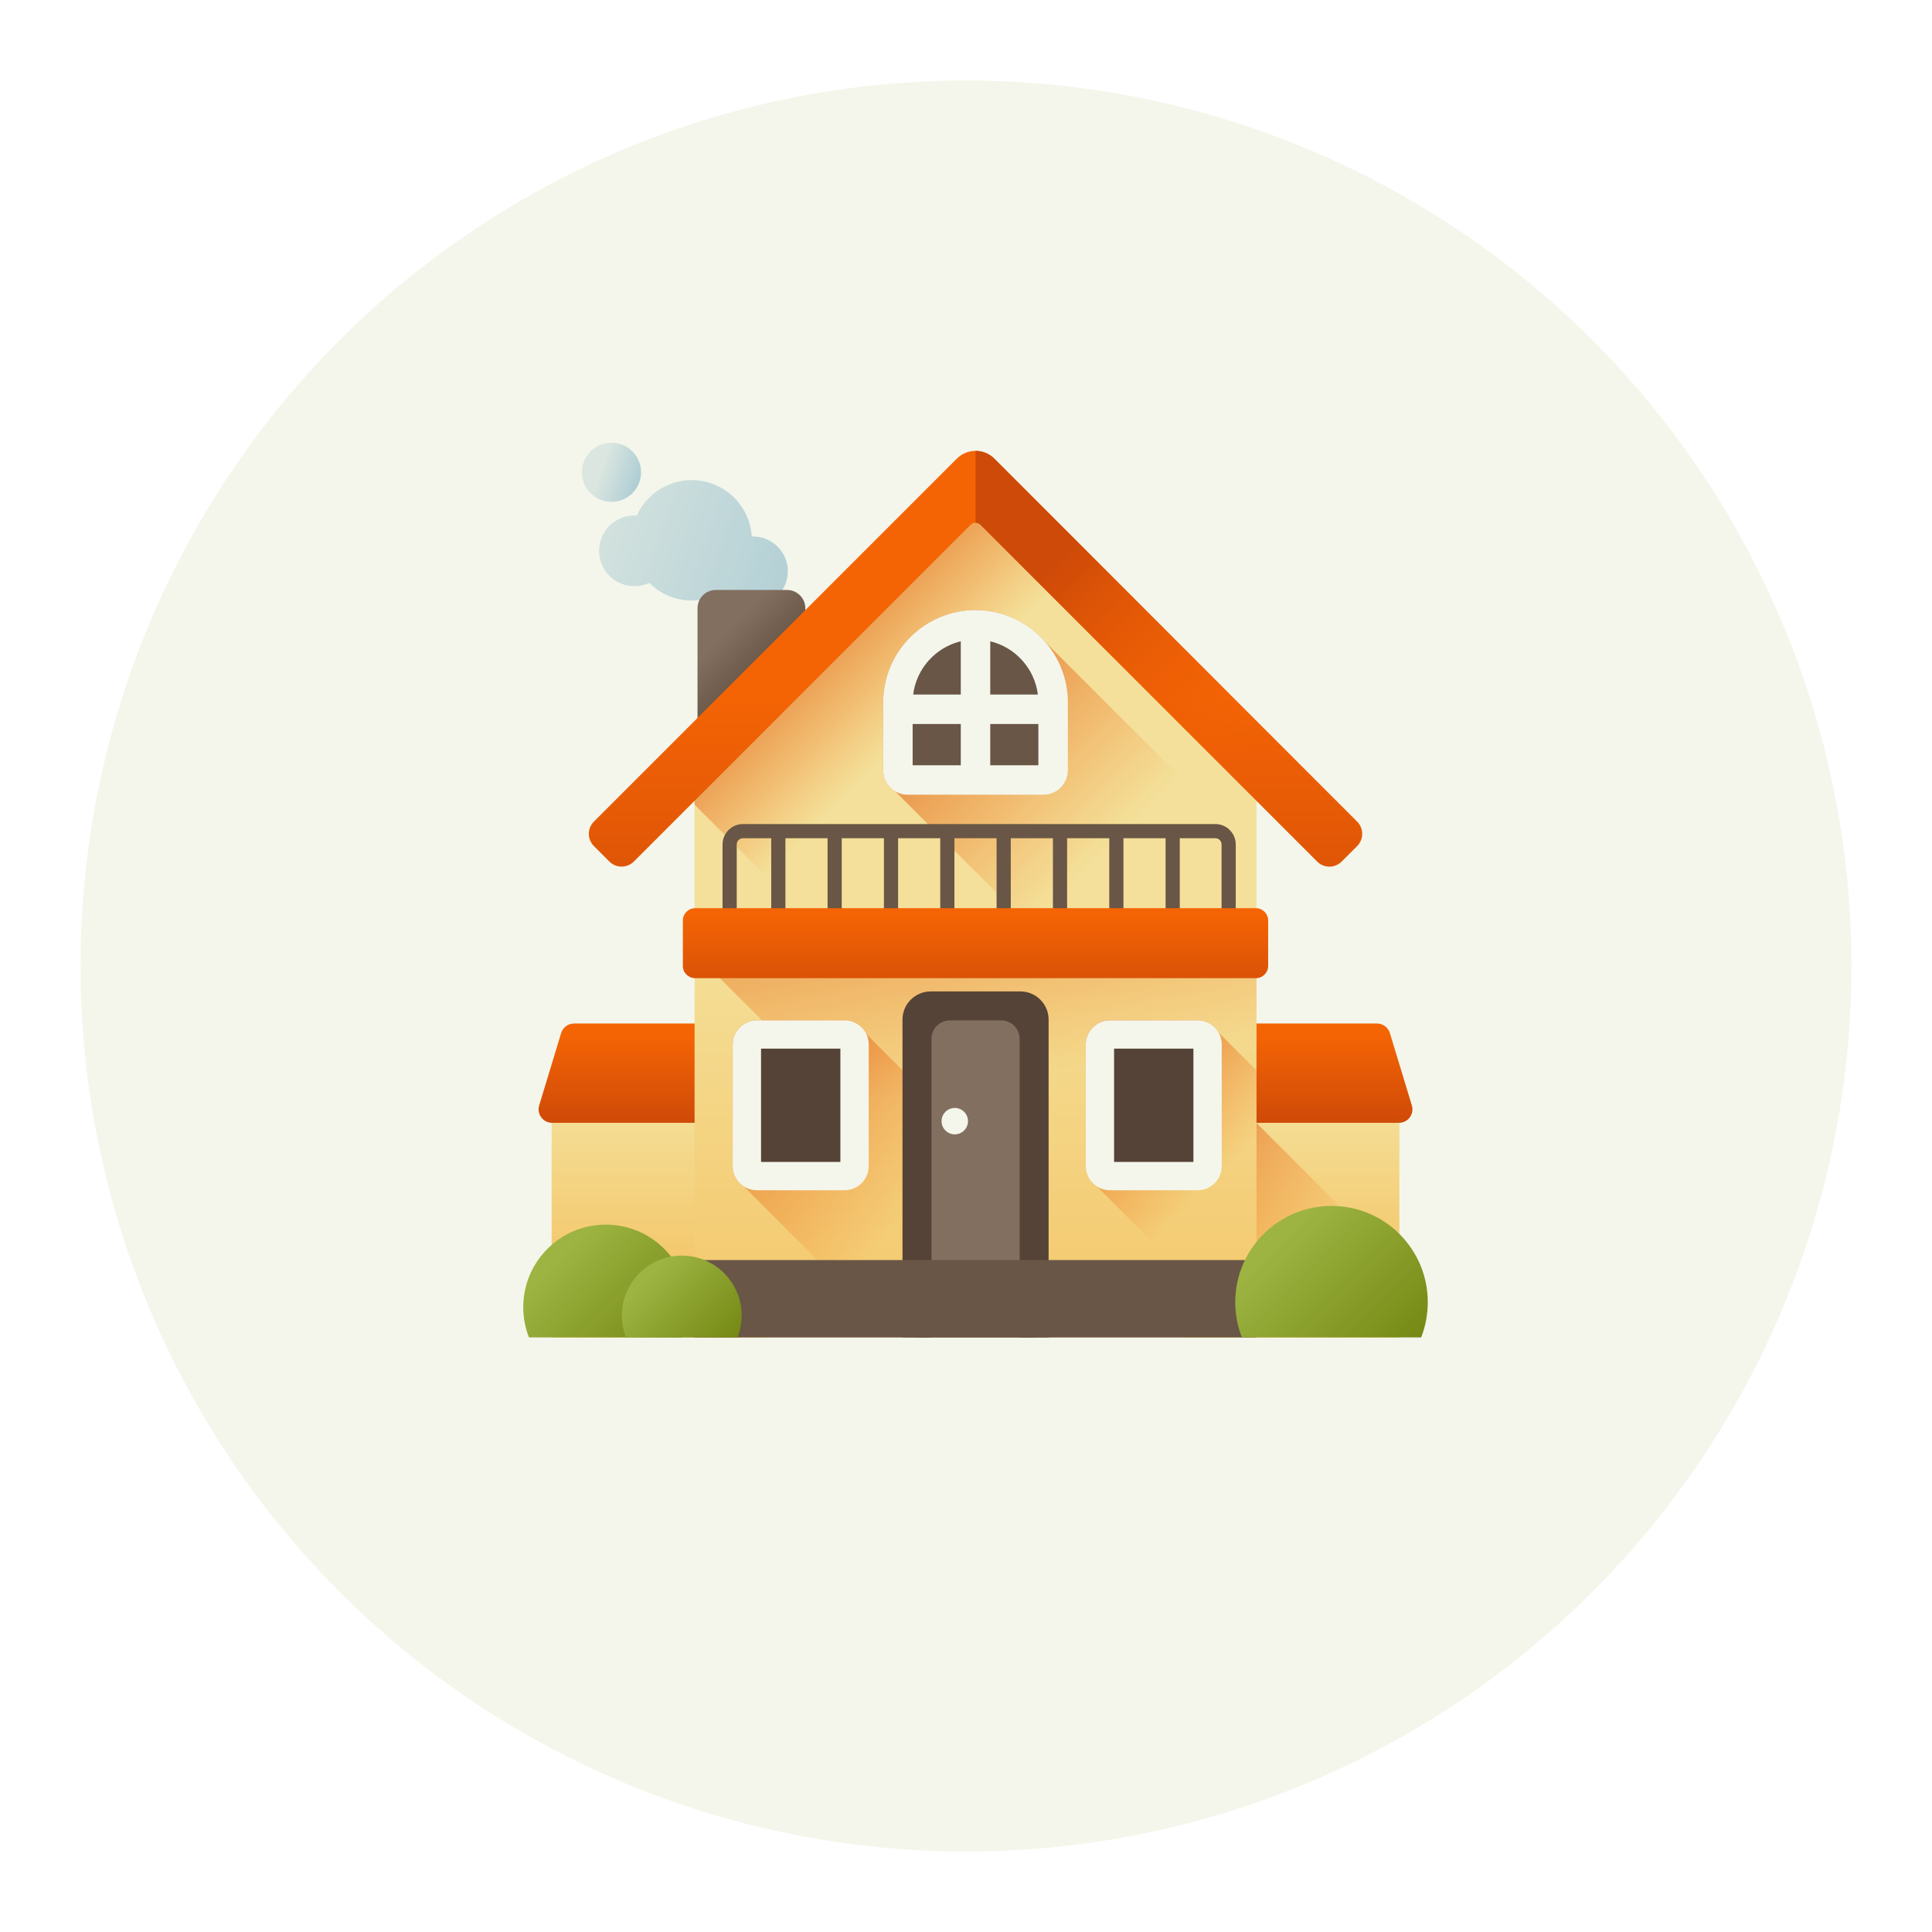 <svg width="96" height="96" viewBox="0 0 96 96" fill="none" xmlns="http://www.w3.org/2000/svg">
<path d="M29.943 28.136C29.52 27.262 29.885 26.212 30.759 25.789C31.044 25.651 31.348 25.599 31.643 25.619C31.921 25.001 32.409 24.473 33.067 24.155C34.554 23.435 36.343 24.058 37.063 25.545C37.237 25.904 37.331 26.281 37.355 26.657C38.019 26.634 38.665 26.996 38.973 27.633C39.39 28.494 39.03 29.529 38.168 29.946C37.386 30.324 36.462 30.06 35.986 29.364C35.886 29.428 35.782 29.487 35.673 29.54C34.497 30.109 33.133 29.839 32.258 28.966C31.39 29.365 30.36 28.999 29.943 28.136Z" fill="url(#paint0_linear_4303_3)"/>
<path d="M30.384 24.937C31.195 24.937 31.853 24.279 31.853 23.468C31.853 22.657 31.195 22 30.384 22C29.573 22 28.916 22.657 28.916 23.468C28.916 24.279 29.573 24.937 30.384 24.937Z" fill="url(#paint1_linear_4303_3)"/>
<path d="M39.108 36.778H35.566C35.065 36.778 34.659 36.372 34.659 35.871V30.222C34.659 29.721 35.065 29.315 35.566 29.315H39.108C39.609 29.315 40.015 29.721 40.015 30.222V35.871C40.015 36.372 39.609 36.778 39.108 36.778Z" fill="url(#paint2_linear_4303_3)"/>
<path d="M37.986 52.885H27.41V66.457H37.986V52.885Z" fill="url(#paint3_linear_4303_3)"/>
<path d="M38.426 55.793H27.434C26.983 55.793 26.661 55.358 26.792 54.927L27.882 51.334C27.968 51.051 28.229 50.858 28.525 50.858H38.426V55.793H38.426Z" fill="url(#paint4_linear_4303_3)"/>
<path d="M69.535 52.885H58.96V66.457H69.535V52.885Z" fill="url(#paint5_linear_4303_3)"/>
<path d="M69.535 62.901L62.43 55.795H58.96V66.457H69.535V62.901Z" fill="url(#paint6_linear_4303_3)"/>
<path d="M58.519 55.793H69.512C69.962 55.793 70.285 55.358 70.154 54.927L69.063 51.334C68.977 51.051 68.716 50.858 68.421 50.858H58.519V55.793Z" fill="url(#paint7_linear_4303_3)"/>
<path d="M62.436 38.377V66.456H34.513V38.377L48.473 24.69L62.436 38.377Z" fill="url(#paint8_linear_4303_3)"/>
<path d="M34.513 38.377V39.986L60.984 66.456H62.436V38.377L48.473 24.69L34.513 38.377Z" fill="url(#paint9_linear_4303_3)"/>
<path d="M62.436 46.863V66.457H53.62L34.513 47.349V46.863H62.436Z" fill="url(#paint10_linear_4303_3)"/>
<path d="M58.121 66.456H44.465L36.959 58.95C36.628 58.735 36.408 58.364 36.408 57.942V51.9C36.408 51.238 36.947 50.699 37.609 50.699H41.965C42.387 50.699 42.759 50.919 42.973 51.25L42.941 51.276L58.121 66.456Z" fill="url(#paint11_linear_4303_3)"/>
<path d="M41.965 58.439H37.609C37.335 58.439 37.112 58.216 37.112 57.941V51.901C37.112 51.626 37.335 51.403 37.609 51.403H41.965C42.239 51.403 42.462 51.626 42.462 51.901V57.941C42.462 58.216 42.239 58.439 41.965 58.439Z" fill="#503837"/>
<path d="M41.965 59.143H37.609C36.947 59.143 36.408 58.604 36.408 57.942V51.901C36.408 51.238 36.947 50.7 37.609 50.7H41.965C42.627 50.7 43.166 51.238 43.166 51.901V57.942C43.166 58.604 42.627 59.143 41.965 59.143ZM37.816 57.735H41.758V52.107H37.816V57.735Z" fill="white"/>
<path d="M62.437 53.191V66.456H62.008L54.502 58.95C54.17 58.735 53.95 58.364 53.95 57.942V51.9C53.95 51.238 54.489 50.699 55.152 50.699H59.507C59.929 50.699 60.301 50.919 60.515 51.25L60.533 51.263L60.521 51.276L62.437 53.191Z" fill="url(#paint12_linear_4303_3)"/>
<path d="M59.507 58.439H55.152C54.877 58.439 54.654 58.216 54.654 57.941V51.901C54.654 51.626 54.877 51.403 55.152 51.403H59.507C59.782 51.403 60.004 51.626 60.004 51.901V57.941C60.004 58.216 59.782 58.439 59.507 58.439Z" fill="#503837"/>
<path d="M59.507 59.143H55.152C54.489 59.143 53.95 58.604 53.95 57.942V51.901C53.95 51.238 54.489 50.7 55.152 50.7H59.507C60.169 50.7 60.708 51.238 60.708 51.901V57.942C60.708 58.604 60.169 59.143 59.507 59.143ZM55.358 57.735H59.3V52.107H55.358V57.735Z" fill="white"/>
<path d="M45.565 66.456V51.202C45.565 50.529 46.111 49.984 46.783 49.984H50.166C50.839 49.984 51.385 50.529 51.385 51.202V66.456H45.565Z" fill="#816965"/>
<path d="M52.105 66.456H50.664V51.617C50.664 51.115 50.253 50.704 49.751 50.704H47.199C46.694 50.704 46.285 51.113 46.285 51.617V66.456H44.844V50.664C44.844 49.891 45.472 49.263 46.246 49.263H50.704C51.477 49.263 52.105 49.891 52.105 50.664V66.456H52.105Z" fill="#503837"/>
<path d="M47.443 56.366C47.805 56.366 48.099 56.072 48.099 55.709C48.099 55.347 47.805 55.053 47.443 55.053C47.08 55.053 46.786 55.347 46.786 55.709C46.786 56.072 47.08 56.366 47.443 56.366Z" fill="white"/>
<path d="M62.437 62.612H34.512V66.456H62.437V62.612Z" fill="#654E48"/>
<path d="M34.207 64.954C34.207 65.484 34.106 65.991 33.923 66.456H26.284C26.1 65.991 26 65.484 26 64.954C26 64.437 26.095 63.943 26.27 63.488C26.86 61.945 28.354 60.851 30.103 60.851C31.853 60.851 33.347 61.945 33.937 63.488C34.111 63.944 34.207 64.437 34.207 64.954Z" fill="url(#paint13_linear_4303_3)"/>
<path d="M36.853 65.367C36.853 65.751 36.78 66.118 36.647 66.456H31.105C30.972 66.119 30.899 65.751 30.899 65.367C30.899 64.992 30.969 64.633 31.095 64.303C31.523 63.184 32.607 62.39 33.876 62.39C35.145 62.39 36.229 63.184 36.657 64.303C36.783 64.633 36.853 64.992 36.853 65.367Z" fill="url(#paint14_linear_4303_3)"/>
<path d="M70.945 64.705C70.945 65.323 70.829 65.914 70.615 66.456H61.71C61.496 65.914 61.379 65.323 61.379 64.705C61.379 64.103 61.49 63.527 61.694 62.997C62.381 61.198 64.123 59.922 66.162 59.922C68.202 59.922 69.944 61.198 70.631 62.997C70.834 63.527 70.945 64.103 70.945 64.705Z" fill="url(#paint15_linear_4303_3)"/>
<path d="M62.436 42.394V57.276L44.474 39.314C44.122 39.101 43.885 38.716 43.885 38.276V34.901C43.885 32.372 45.944 30.314 48.473 30.314C49.842 30.314 51.073 30.919 51.915 31.873L62.436 42.394Z" fill="url(#paint16_linear_4303_3)"/>
<path d="M60.389 40.946H36.918C36.358 40.946 35.903 41.401 35.903 41.961V46.467H36.608V41.961C36.608 41.79 36.747 41.651 36.918 41.651H38.322V46.467H39.027V41.651H41.121V46.467H41.826V41.651H43.921V46.467H44.626V41.651H46.72V46.467H47.425V41.651H49.52V46.467H50.225V41.651H52.319V46.467H53.024V41.651H55.119V46.467H55.824V41.651H57.918V46.467H58.623V41.651H60.389C60.56 41.651 60.699 41.79 60.699 41.961V46.467H61.404V41.961C61.404 41.401 60.949 40.946 60.389 40.946Z" fill="#654E48"/>
<path d="M63.014 45.736V47.996C63.014 48.332 62.742 48.604 62.406 48.604H34.539C34.203 48.604 33.931 48.332 33.931 47.996V45.736C33.931 45.4 34.203 45.127 34.539 45.127H62.406C62.742 45.127 63.014 45.4 63.014 45.736Z" fill="url(#paint17_linear_4303_3)"/>
<path d="M67.435 40.825L49.406 22.789C48.892 22.276 48.058 22.276 47.544 22.789L29.511 40.823C29.174 41.16 29.174 41.705 29.511 42.041L30.279 42.809C30.615 43.145 31.16 43.145 31.497 42.809L48.23 26.076C48.365 25.941 48.585 25.941 48.72 26.076L65.449 42.811C65.785 43.147 66.33 43.147 66.666 42.811L67.435 42.042C67.771 41.706 67.771 41.161 67.435 40.825Z" fill="url(#paint18_linear_4303_3)"/>
<path d="M49.406 22.789C49.149 22.532 48.812 22.404 48.475 22.404V25.975C48.564 25.975 48.652 26.008 48.72 26.076L65.449 42.811C65.785 43.147 66.33 43.147 66.666 42.811L67.435 42.042C67.771 41.706 67.771 41.161 67.435 40.825L49.406 22.789Z" fill="url(#paint19_linear_4303_3)"/>
<path d="M51.847 38.757H45.099C44.833 38.757 44.617 38.541 44.617 38.275V34.901C44.617 32.772 46.344 31.046 48.473 31.046C50.602 31.046 52.328 32.772 52.328 34.901V38.275C52.328 38.541 52.113 38.757 51.847 38.757Z" fill="#654E48"/>
<path d="M48.473 30.314C45.943 30.314 43.885 32.372 43.885 34.901V38.275C43.885 38.944 44.43 39.489 45.099 39.489H51.847C52.516 39.489 53.06 38.944 53.06 38.275V34.901C53.06 32.372 51.002 30.314 48.473 30.314ZM51.571 34.511H49.205V31.865C50.452 32.166 51.409 33.216 51.571 34.511ZM47.741 31.865V34.511H45.375C45.537 33.216 46.494 32.166 47.741 31.865ZM45.349 35.975H47.741V38.025H45.349V35.975ZM49.205 38.025V35.975H51.596V38.025H49.205Z" fill="white"/>
<g opacity="0.1" filter="url(#filter0_d_4303_3)">
<circle cx="48" cy="44" r="44" fill="#8FA632"/>
</g>
<defs>
<filter id="filter0_d_4303_3" x="0" y="0" width="96" height="96" filterUnits="userSpaceOnUse" color-interpolation-filters="sRGB">
<feFlood flood-opacity="0" result="BackgroundImageFix"/>
<feColorMatrix in="SourceAlpha" type="matrix" values="0 0 0 0 0 0 0 0 0 0 0 0 0 0 0 0 0 0 127 0" result="hardAlpha"/>
<feOffset dy="4"/>
<feGaussianBlur stdDeviation="2"/>
<feComposite in2="hardAlpha" operator="out"/>
<feColorMatrix type="matrix" values="0 0 0 0 0 0 0 0 0 0 0 0 0 0 0 0 0 0 0.25 0"/>
<feBlend mode="normal" in2="BackgroundImageFix" result="effect1_dropShadow_4303_3"/>
<feBlend mode="normal" in="SourceGraphic" in2="effect1_dropShadow_4303_3" result="shape"/>
</filter>
<linearGradient id="paint0_linear_4303_3" x1="28.244" y1="24.82" x2="45.536" y2="30.836" gradientUnits="userSpaceOnUse">
<stop stop-color="#E2EDF2"/>
<stop offset="1" stop-color="#9FC7E2"/>
</linearGradient>
<linearGradient id="paint1_linear_4303_3" x1="29.908" y1="23.304" x2="32.454" y2="24.19" gradientUnits="userSpaceOnUse">
<stop stop-color="#E2EDF2"/>
<stop offset="1" stop-color="#9FC7E2"/>
</linearGradient>
<linearGradient id="paint2_linear_4303_3" x1="35.902" y1="31.613" x2="37.679" y2="33.389" gradientUnits="userSpaceOnUse">
<stop stop-color="#816965"/>
<stop offset="1" stop-color="#654E48"/>
</linearGradient>
<linearGradient id="paint3_linear_4303_3" x1="32.698" y1="54.605" x2="32.698" y2="66.657" gradientUnits="userSpaceOnUse">
<stop stop-color="#FFE7A5"/>
<stop offset="0.966" stop-color="#FFBF5C"/>
</linearGradient>
<linearGradient id="paint4_linear_4303_3" x1="32.594" y1="51.483" x2="32.594" y2="55.867" gradientUnits="userSpaceOnUse">
<stop stop-color="#FF5D00"/>
<stop offset="1" stop-color="#D54003"/>
</linearGradient>
<linearGradient id="paint5_linear_4303_3" x1="64.247" y1="54.605" x2="64.247" y2="66.657" gradientUnits="userSpaceOnUse">
<stop stop-color="#FFE7A5"/>
<stop offset="0.966" stop-color="#FFBF5C"/>
</linearGradient>
<linearGradient id="paint6_linear_4303_3" x1="64" y1="64.072" x2="53.038" y2="54.303" gradientUnits="userSpaceOnUse">
<stop stop-color="#FF5D00" stop-opacity="0"/>
<stop offset="1" stop-color="#D54003"/>
</linearGradient>
<linearGradient id="paint7_linear_4303_3" x1="64.35" y1="51.483" x2="64.35" y2="55.867" gradientUnits="userSpaceOnUse">
<stop stop-color="#FF5D00"/>
<stop offset="1" stop-color="#D54003"/>
</linearGradient>
<linearGradient id="paint8_linear_4303_3" x1="48.474" y1="45.863" x2="48.474" y2="75.429" gradientUnits="userSpaceOnUse">
<stop stop-color="#FFE7A5"/>
<stop offset="0.966" stop-color="#FFBF5C"/>
<stop offset="1" stop-color="#DB9E36"/>
</linearGradient>
<linearGradient id="paint9_linear_4303_3" x1="45.456" y1="36.164" x2="37.373" y2="28.081" gradientUnits="userSpaceOnUse">
<stop stop-color="#FF5D00" stop-opacity="0"/>
<stop offset="1" stop-color="#D54003"/>
</linearGradient>
<linearGradient id="paint10_linear_4303_3" x1="49.525" y1="53.631" x2="46.362" y2="33.999" gradientUnits="userSpaceOnUse">
<stop stop-color="#FF5D00" stop-opacity="0"/>
<stop offset="1" stop-color="#D54003"/>
</linearGradient>
<linearGradient id="paint11_linear_4303_3" x1="45.227" y1="60.361" x2="32.63" y2="47.764" gradientUnits="userSpaceOnUse">
<stop stop-color="#FF5D00" stop-opacity="0"/>
<stop offset="1" stop-color="#D54003"/>
</linearGradient>
<linearGradient id="paint12_linear_4303_3" x1="60.699" y1="58.292" x2="52.634" y2="50.226" gradientUnits="userSpaceOnUse">
<stop stop-color="#FF5D00" stop-opacity="0"/>
<stop offset="1" stop-color="#D54003"/>
</linearGradient>
<linearGradient id="paint13_linear_4303_3" x1="27.789" y1="62.4" x2="32.853" y2="67.462" gradientUnits="userSpaceOnUse">
<stop stop-color="#9EB644"/>
<stop offset="1" stop-color="#738611"/>
</linearGradient>
<linearGradient id="paint14_linear_4303_3" x1="32.197" y1="63.513" x2="35.87" y2="67.186" gradientUnits="userSpaceOnUse">
<stop stop-color="#9EB644"/>
<stop offset="1" stop-color="#738611"/>
</linearGradient>
<linearGradient id="paint15_linear_4303_3" x1="63.464" y1="61.727" x2="69.366" y2="67.63" gradientUnits="userSpaceOnUse">
<stop stop-color="#9EB644"/>
<stop offset="1" stop-color="#738611"/>
</linearGradient>
<linearGradient id="paint16_linear_4303_3" x1="54.888" y1="42.307" x2="41.975" y2="29.393" gradientUnits="userSpaceOnUse">
<stop stop-color="#FF5D00" stop-opacity="0"/>
<stop offset="1" stop-color="#D54003"/>
</linearGradient>
<linearGradient id="paint17_linear_4303_3" x1="48.472" y1="45.498" x2="48.472" y2="50.11" gradientUnits="userSpaceOnUse">
<stop stop-color="#FF5D00"/>
<stop offset="1" stop-color="#D54003"/>
</linearGradient>
<linearGradient id="paint18_linear_4303_3" x1="48.472" y1="34.603" x2="48.472" y2="50.263" gradientUnits="userSpaceOnUse">
<stop stop-color="#FF5D00"/>
<stop offset="1" stop-color="#D54003"/>
</linearGradient>
<linearGradient id="paint19_linear_4303_3" x1="61.941" y1="37.384" x2="52.476" y2="27.919" gradientUnits="userSpaceOnUse">
<stop stop-color="#FF5D00" stop-opacity="0"/>
<stop offset="1" stop-color="#D54003"/>
</linearGradient>
</defs>
</svg>
